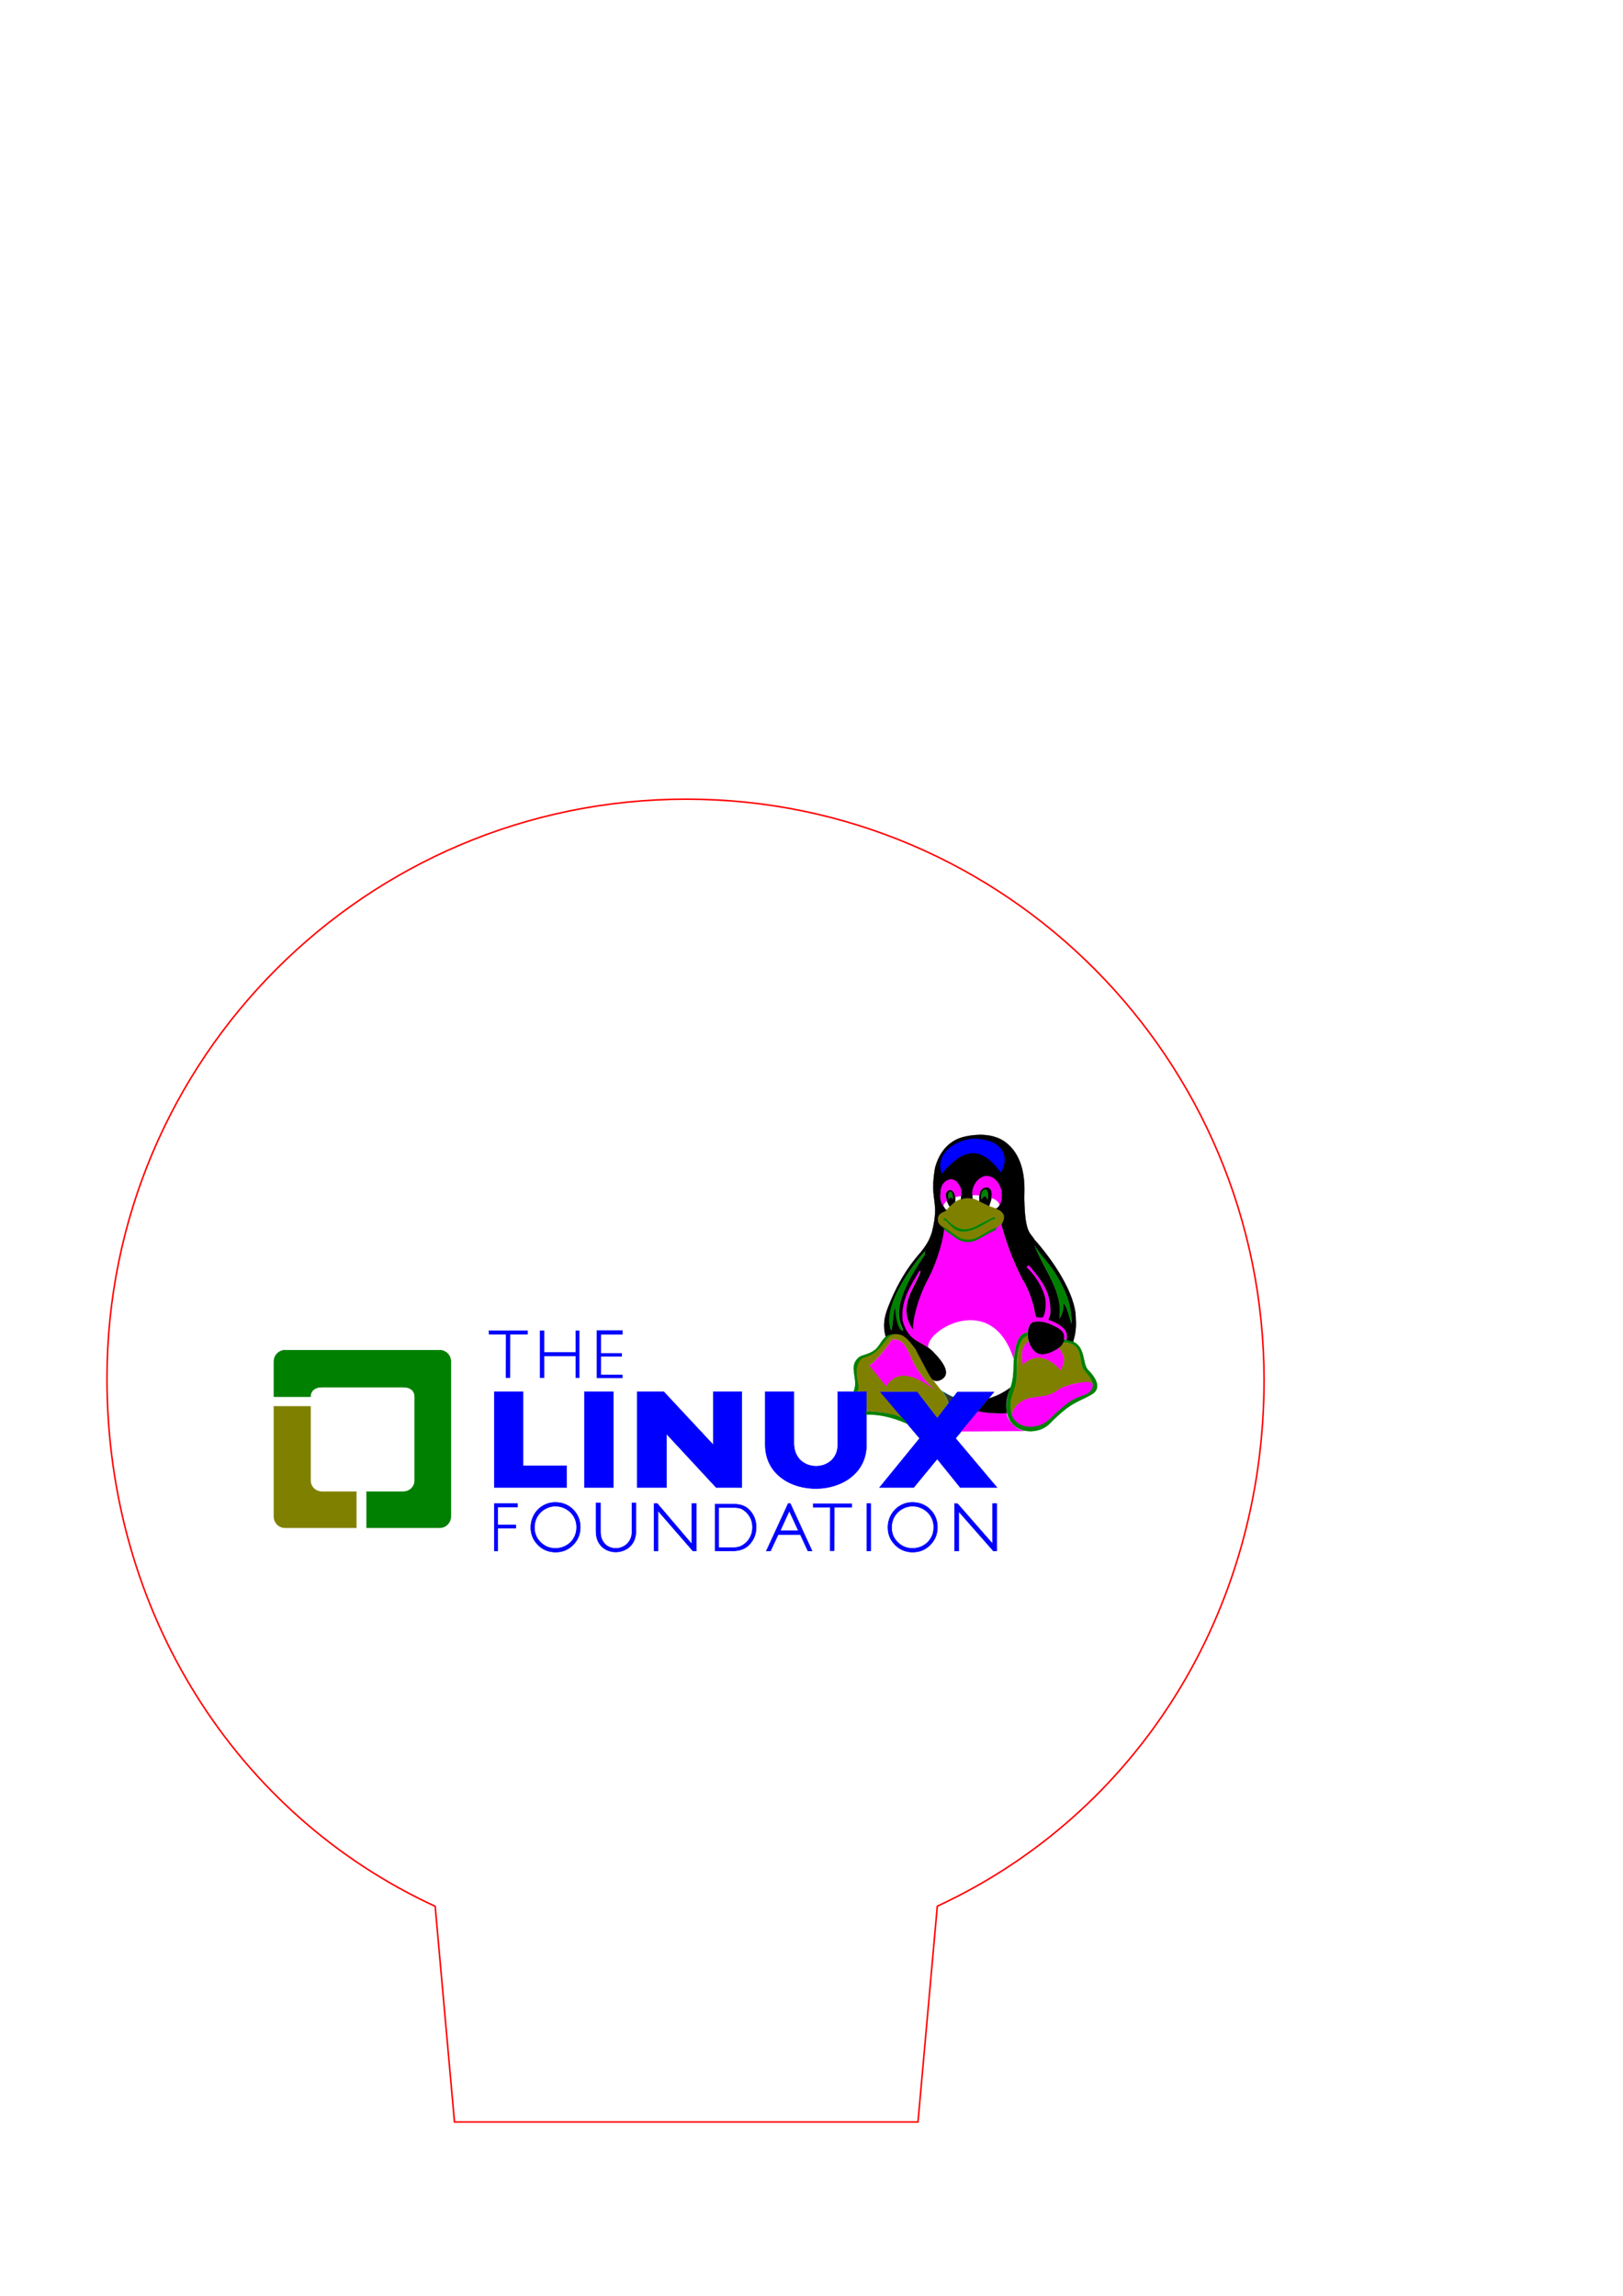 <?xml version="1.0" encoding="UTF-8" standalone="no"?>
<!-- Created with Inkscape (http://www.inkscape.org/) -->

<svg
   xmlns:dc="http://purl.org/dc/elements/1.1/"
   xmlns:cc="http://creativecommons.org/ns#"
   xmlns:rdf="http://www.w3.org/1999/02/22-rdf-syntax-ns#"
   xmlns:svg="http://www.w3.org/2000/svg"
   xmlns="http://www.w3.org/2000/svg"
   xmlns:sodipodi="http://sodipodi.sourceforge.net/DTD/sodipodi-0.dtd"
   xmlns:inkscape="http://www.inkscape.org/namespaces/inkscape"
   width="210mm"
   height="297mm"
   viewBox="0 0 744.094 1052.362"
   id="svg4236"
   version="1.1"
   inkscape:version="0.91 r13725"
   sodipodi:docname="The linux foundation.svg">
  <defs
     id="defs4238" />
  <sodipodi:namedview
     id="base"
     pagecolor="#ffffff"
     bordercolor="#666666"
     borderopacity="1.0"
     inkscape:pageopacity="0.0"
     inkscape:pageshadow="2"
     inkscape:zoom="15.839192"
     inkscape:cx="433.45121"
     inkscape:cy="504.79013"
     inkscape:document-units="px"
     inkscape:current-layer="layer1"
     showgrid="false"
     inkscape:window-width="1920"
     inkscape:window-height="1017"
     inkscape:window-x="-8"
     inkscape:window-y="-8"
     inkscape:window-maximized="1" />
  <g
     inkscape:label="Calque 1"
     inkscape:groupmode="layer"
     id="layer1">
    <path
       sodipodi:nodetypes="cccssscc"
       inkscape:connector-curvature="0"
       id="rect4146"
       d="m 420.868,972.684 -212.503,0 -8.855,-98.868 C 108.247,831.793 49.046,738.981 49.046,631.897 49.046,485.226 167.946,366.326 314.617,366.326 c 146.671,-10e-6 264.908,119.563 264.908,266.234 0,106.893 -58.685,199.036 -149.802,241.21 z"
       style="opacity:1;fill:none;fill-opacity:1;stroke:#ff0000;stroke-width:0.709;stroke-miterlimit:4.6;stroke-dasharray:none;stroke-opacity:1" />
    <path
       sodipodi:nodetypes="ccccccsccscccsccsccccs"
       inkscape:connector-curvature="0"
       id="path5018-4"
       d="m 460.403,557.834 c -0.289,-1.507 -0.898,-3.096 -5.96,-4.577 -4.645,-1.518 -6.666,-4.205 -11.163,-4.104 -3.283,0.297 -5.814,1.476 -9.202,5.423 -1.268,1.296 -3.965,0.883 -4.091,4.328 0.042,1.351 0.038,2.189 2.465,3.676 6.043,3.508 6.605,5.538 11.392,5.632 4.467,0.088 6.53,-2.92 12.963,-5.453 0.774,-0.246 3.875,-2.176 3.596,-4.925 z m -8.969,3.175 c -10.776,6.436 -13.475,2.59 -16.264,-0.102 -0.87,-0.772 -1.786,-1.605 -2.899,-1.989 l 0.911,-0.537 c 0.57,0.18 0.97,0.76 1.355,1.157 0.472,0.485 0.933,0.918 1.386,1.303 4.996,4.102 8.776,2.653 12.835,0.582 0.869,-0.445 1.748,-0.917 2.649,-1.364 l 1.214,-0.602 3.171,-1.572 0.531,0.73 c -0.777,0.175 -1.618,0.597 -2.527,1.055 -0.773,0.338 -1.57,0.864 -2.363,1.338 z"
       style="display:inline;fill:#808000;fill-rule:evenodd;stroke:#808000;stroke-width:0.116;stroke-linecap:butt;stroke-linejoin:miter;stroke-miterlimit:4;stroke-dasharray:none;stroke-opacity:1" />
    <path
       sodipodi:nodetypes="cccccccssccscccccc"
       inkscape:connector-curvature="0"
       id="path4851-2"
       d="m 403.684,638.125 10.19,11.888 c -6.66,-2.94 -11.562,-2.449 -16.652,-3.231 l 0.041,-8.74 -4.349,-0.166 c 0.6,-0.716 0.723,-1.591 0.663,-2.527 l -0.87,-5.468 c -0.737,-4.471 1.509,-7.723 4.395,-7.945 1.312,-0.101 4.241,-2.33 4.893,-2.858 3.361,-2.72 4.235,-7.532 9.059,-7.632 l 1.167,0.131 c 4.122,0.366 9.352,9.973 13.425,17.845 1.561,3.018 3.858,5.487 5.525,7.737 2.531,1.966 3.321,5.161 3.622,6.351 l -5.095,6.586 -6.876,-8.802 -2.403,-3.086 -16.818,-0.124"
       style="display:inline;fill:none;fill-rule:evenodd;stroke:#ff00ff;stroke-width:0.116;stroke-linecap:butt;stroke-linejoin:miter;stroke-miterlimit:4;stroke-dasharray:none;stroke-opacity:1" />
    <path
       id="rect4818-2"
       d="m 163.365,683.744 -15.859,0 c -2.865,0 -5.172,-2.307 -5.172,-5.172 l 0,-33.901 -16.744,0 0,50.457 c 0,2.865 2.307,5.172 5.172,5.172 l 32.602,0 z"
       style="display:inline;fill:#808000;stroke:#808000;stroke-width:0.232;stroke-miterlimit:4;stroke-dasharray:none"
       inkscape:connector-curvature="0" />
    <path
       sodipodi:nodetypes="ccccccccscccscc"
       inkscape:connector-curvature="0"
       id="path4888-4-4-6"
       d="m 496.805,627.967 c -2.391,-4.159 0.188,-12.299 -9.16,-12.563 -1.116,1.858 -1.304,1.511 -2.193,2.674 3.866,4.958 2.055,6.235 0.901,9.947 -4.98,-5.293 -10.858,-8.472 -17.554,-2.618 -0.081,-3.581 -1.234,-7.275 2.643,-10.419 l -0.388,-2.599 c -5.52,1.519 -4.183,13.665 -5.005,17.697 0.04,1.635 0.065,3.292 -0.466,4.758 -1.494,4.122 -3.315,8.342 -1.779,13.475 1.566,-4.207 3.317,-5.319 6.74,-6.895 3.18,-1.651 9.341,0.081 15.398,-4.748 2.346,-1.353 6.46,-2.584 9.714,-2.936 2.535,-0.274 5.12,0.363 5.12,0.363 0.279,-1.829 -2.541,-5.346 -3.972,-6.136 z"
       style="display:inline;fill:#808000;fill-rule:evenodd;stroke:#808000;stroke-width:0.116;stroke-linecap:butt;stroke-linejoin:miter;stroke-miterlimit:4;stroke-dasharray:none;stroke-opacity:1" />
    <path
       sodipodi:nodetypes="cccccccssccccscccccccccccc"
       inkscape:connector-curvature="0"
       id="path4851-2-9"
       d="m 403.655,638 10.19,11.888 c -6.66,-2.94 -11.562,-2.449 -16.652,-3.231 l 0.041,-8.74 -4.349,-0.166 c 0.6,-0.716 0.723,-1.591 0.663,-2.527 l -0.87,-5.468 c -0.737,-4.471 1.509,-7.723 4.395,-7.945 1.312,-0.101 4.241,-2.33 4.893,-2.858 2.44,-1.974 3.569,-5.051 5.85,-6.628 l 0.037,-0.022 c 0.861,-0.595 1.85,-0.955 3.172,-0.982 l 1.167,0.131 c 4.122,0.366 9.352,9.973 13.425,17.845 1.561,3.018 3.858,5.487 5.525,7.737 2.531,1.966 3.321,5.16 3.622,6.351 l -5.095,6.586 -6.876,-8.802 -2.403,-3.086 -16.818,-0.124 m 5.267,-23.94 c -2.271,4.012 -8.806,11.395 -10.237,11.762 l 7.622,9.444 c 3.822,-5.638 9.675,-7.655 21.623,1.201 -13.3,-12.134 -9.955,-23.182 -18.963,-22.445 z"
       style="display:inline;fill:#808000;fill-rule:evenodd;stroke:#808000;stroke-width:0.116;stroke-linecap:butt;stroke-linejoin:miter;stroke-miterlimit:4;stroke-dasharray:none;stroke-opacity:1" />
    <path
       sodipodi:nodetypes="ccccc"
       inkscape:connector-curvature="0"
       id="path4871-8-5"
       d="m 474.102,614.555 c 2.922,-1.566 5.664,-0.78 8.367,0.497 1.961,-0.039 1.863,-1.313 1.657,-2.651 -2.128,-2.767 -4.694,-4.986 -9.444,-4.474 -1.297,0.645 -1.919,2.248 -0.58,6.628 z"
       style="display:inline;fill:#4d4d4d;fill-rule:evenodd;stroke:#00ff00;stroke-width:0.116;stroke-linecap:butt;stroke-linejoin:miter;stroke-miterlimit:4;stroke-dasharray:none;stroke-opacity:1" />
    <path
       inkscape:connector-curvature="0"
       id="path4826-8"
       d="m 168.11,700.3 33.397,0 c 2.865,0 5.172,-2.307 5.172,-5.172 l 0,-71.059 c 0,-2.865 -2.307,-5.172 -5.172,-5.172 l -70.744,0 c -2.865,0 -5.172,2.307 -5.172,5.172 l 0,16.158 16.744,0 c 0,-2.865 2.307,-4.402 5.172,-4.402 l 37.458,0 c 2.865,0 5.172,1.486 5.172,4.352 l 0,38.395 c 0,2.865 -2.307,5.172 -5.172,5.172 l -16.854,0 z"
       style="display:inline;fill:#008000;stroke:#008000;stroke-width:0.232;stroke-miterlimit:4;stroke-dasharray:none" />
    <path
       sodipodi:nodetypes="ccccc"
       inkscape:connector-curvature="0"
       id="path4871-89"
       d="m 474.102,614.555 c 2.922,-1.566 5.664,-0.78 8.367,0.497 1.961,-0.039 1.863,-1.313 1.657,-2.651 -2.128,-2.767 -4.694,-4.986 -9.444,-4.474 -1.297,0.645 -1.919,2.248 -0.58,6.628 z"
       style="display:inline;fill:#4d4d4d;fill-rule:evenodd;stroke:#00ff00;stroke-width:0.116;stroke-linecap:butt;stroke-linejoin:miter;stroke-miterlimit:4;stroke-dasharray:none;stroke-opacity:1" />
    <path
       sodipodi:nodetypes="cccc"
       inkscape:connector-curvature="0"
       id="path4865-9"
       d="m 437.242,640.419 -2.367,3.129 c -0.918,-3.614 -2.001,-4.38 -2.919,-5.907 1.569,0.945 3.345,1.992 5.286,2.778 z"
       style="display:inline;fill:#333333;fill-rule:evenodd;stroke:#00ffff;stroke-width:0.116;stroke-linecap:butt;stroke-linejoin:miter;stroke-miterlimit:4;stroke-dasharray:none;stroke-opacity:1" />
    <path
       sodipodi:nodetypes="ccccccccc"
       d="m 224.152,611.66 -0.059,-1.757 17.845,0 -2.3e-4,1.757 -8.022,0 -0.059,19.933 -1.961,0 0.059,-19.933 z"
       style="font-style:normal;font-variant:normal;font-weight:normal;font-stretch:normal;font-size:medium;line-height:125%;font-family:'Century Gothic';-inkscape-font-specification:'Century Gothic';letter-spacing:0px;word-spacing:0px;display:inline;fill:#0000ff;fill-opacity:1;stroke:#0000ff;stroke-width:0.066;stroke-linecap:butt;stroke-linejoin:miter;stroke-miterlimit:4;stroke-dasharray:none;stroke-opacity:1"
       id="path4152-7"
       inkscape:connector-curvature="0" />
    <path
       sodipodi:nodetypes="ccccccccccccc"
       d="m 247.557,609.903 1.932,0 0,9.947 14.462,0 0,-9.947 1.668,0 0,21.69 -1.668,0 0,-9.971 -14.462,0 0,9.971 -1.932,0 z"
       style="font-style:normal;font-variant:normal;font-weight:normal;font-stretch:normal;font-size:medium;line-height:125%;font-family:'Century Gothic';-inkscape-font-specification:'Century Gothic';letter-spacing:0px;word-spacing:0px;display:inline;fill:#0000ff;fill-opacity:1;stroke:#0000ff;stroke-width:0.066;stroke-linecap:butt;stroke-linejoin:miter;stroke-miterlimit:4;stroke-dasharray:none;stroke-opacity:1"
       id="path4154-7"
       inkscape:connector-curvature="0" />
    <path
       sodipodi:nodetypes="ccccccccccccc"
       d="m 273.715,609.903 11.635,0 0,1.728 -9.952,0 0,8.716 9.63,0 0,1.391 -9.63,0 0,8.508 9.864,0 0,1.347 -11.547,0 z"
       style="font-style:normal;font-variant:normal;font-weight:normal;font-stretch:normal;font-size:medium;line-height:125%;font-family:'Century Gothic';-inkscape-font-specification:'Century Gothic';letter-spacing:0px;word-spacing:0px;display:inline;fill:#0000ff;fill-opacity:1;stroke:#0000ff;stroke-width:0.232;stroke-linecap:butt;stroke-linejoin:miter;stroke-miterlimit:4;stroke-dasharray:none;stroke-opacity:1"
       id="path4156-0"
       inkscape:connector-curvature="0" />
    <path
       sodipodi:nodetypes="ccccccc"
       d="m 226.68,637.975 13.134,0 0,33.928 19.953,0 0,9.952 -33.087,0 z"
       style="font-style:normal;font-variant:normal;font-weight:normal;font-stretch:normal;font-size:medium;line-height:125%;font-family:'Century Gothic';-inkscape-font-specification:'Century Gothic';letter-spacing:0px;word-spacing:0px;display:inline;fill:#0000ff;fill-opacity:1;stroke:#0000ff;stroke-width:0.235;stroke-linecap:butt;stroke-linejoin:miter;stroke-miterlimit:4;stroke-dasharray:none;stroke-opacity:1"
       id="path4158-8"
       inkscape:connector-curvature="0" />
    <path
       sodipodi:nodetypes="ccccc"
       d="m 267.941,637.975 13.262,0 0,43.88 -13.262,0 z"
       style="font-style:normal;font-variant:normal;font-weight:normal;font-stretch:normal;font-size:medium;line-height:125%;font-family:'Century Gothic';-inkscape-font-specification:'Century Gothic';letter-spacing:0px;word-spacing:0px;display:inline;fill:#0000ff;fill-opacity:1;stroke:#0000ff;stroke-width:0.232;stroke-linecap:butt;stroke-linejoin:miter;stroke-miterlimit:4;stroke-dasharray:none;stroke-opacity:1"
       id="path4160-6"
       inkscape:connector-curvature="0" />
    <path
       sodipodi:nodetypes="ccccccccccc"
       d="m 292.183,681.855 0,-43.88 12.135,0 22.741,24.391 0,-24.391 13.039,0 0,43.88 -11.734,0 -22.813,-24.618 0,24.618 z"
       style="font-style:normal;font-variant:normal;font-weight:normal;font-stretch:normal;font-size:medium;line-height:125%;font-family:'Century Gothic';-inkscape-font-specification:'Century Gothic';letter-spacing:0px;word-spacing:0px;display:inline;fill:#0000ff;fill-opacity:1;stroke:#0000ff;stroke-width:0.232;stroke-linecap:butt;stroke-linejoin:miter;stroke-miterlimit:4;stroke-dasharray:none;stroke-opacity:1"
       id="path4162-6"
       inkscape:connector-curvature="0" />
    <path
       sodipodi:nodetypes="cccccccscc"
       d="m 350.851,637.975 13.115,0 0,23.97 c 0.426,13.836 20.418,13.242 20.144,0 l 0,-23.97 13.115,0 0,24.087 c 0.148,13.104 -11.152,20.055 -22.678,20.261 -11.794,0.211 -23.764,-6.527 -23.695,-20.261 z"
       style="font-style:normal;font-variant:normal;font-weight:normal;font-stretch:normal;font-size:medium;line-height:125%;font-family:'Century Gothic';-inkscape-font-specification:'Century Gothic';letter-spacing:0px;word-spacing:0px;display:inline;fill:#0000ff;fill-opacity:1;stroke:#0000ff;stroke-width:0.232;stroke-linecap:butt;stroke-linejoin:miter;stroke-miterlimit:4;stroke-dasharray:none;stroke-opacity:1"
       id="path4164-8"
       inkscape:connector-curvature="0" />
    <path
       sodipodi:nodetypes="ccccccccccccc"
       d="m 403.735,638.114 16.701,0 9.244,12.022 9.273,-12.022 16.663,0 -17.566,21.191 18.969,22.528 -16.76,0 -10.579,-13.124 -10.793,13.124 -15.588,0 18.363,-22.528 z"
       style="font-style:normal;font-variant:normal;font-weight:normal;font-stretch:normal;font-size:medium;line-height:125%;font-family:'Century Gothic';-inkscape-font-specification:'Century Gothic';letter-spacing:0px;word-spacing:0px;display:inline;fill:#0000ff;fill-opacity:1;stroke:#0000ff;stroke-width:0.263;stroke-linecap:butt;stroke-linejoin:miter;stroke-miterlimit:4;stroke-dasharray:none;stroke-opacity:1"
       id="path4166-8"
       inkscape:connector-curvature="0" />
    <path
       sodipodi:nodetypes="ccccccccccc"
       d="m 226.665,689.226 10.579,0 0,1.582 -9.043,0 0,8.209 8.297,0 0,1.434 -8.297,0 0,10.465 -1.536,0 z"
       style="font-style:normal;font-variant:normal;font-weight:normal;font-stretch:normal;font-size:medium;line-height:125%;font-family:'Century Gothic';-inkscape-font-specification:'Century Gothic';letter-spacing:0px;word-spacing:0px;display:inline;fill:#0000ff;fill-opacity:1;stroke:#0000ff;stroke-width:0.232;stroke-linecap:butt;stroke-linejoin:miter;stroke-miterlimit:4;stroke-dasharray:none;stroke-opacity:1"
       id="path4168-5"
       inkscape:connector-curvature="0" />
    <path
       inkscape:connector-curvature="0"
       d="m 254.561,688.68 q 4.888,0 8.181,3.288 3.293,3.288 3.293,8.095 0,4.763 -3.293,8.08 -3.278,3.318 -8.006,3.318 -4.786,0 -8.079,-3.303 -3.293,-3.303 -3.293,-7.992 0,-3.126 1.493,-5.795 1.507,-2.669 4.098,-4.173 2.59,-1.519 5.605,-1.519 z m 0.092,1.712 q -2.536,0 -4.808,1.308 -2.272,1.308 -3.548,3.524 -1.276,2.216 -1.276,4.939 0,4.032 2.816,6.817 2.832,2.77 6.816,2.77 2.661,0 4.917,-1.277 2.272,-1.277 3.532,-3.493 1.276,-2.216 1.276,-4.924 0,-2.693 -1.276,-4.862 -1.26,-2.185 -3.563,-3.493 -2.303,-1.308 -4.886,-1.308 z"
       style="font-style:normal;font-variant:normal;font-weight:normal;font-stretch:normal;font-size:medium;line-height:125%;font-family:'Century Gothic';-inkscape-font-specification:'Century Gothic';letter-spacing:0px;word-spacing:0px;display:inline;fill:#0000ff;fill-opacity:1;stroke:#0000ff;stroke-width:0.236;stroke-linecap:butt;stroke-linejoin:miter;stroke-miterlimit:4;stroke-dasharray:none;stroke-opacity:1"
       id="path4170-68" />
    <path
       sodipodi:nodetypes="ccccccccc"
       d="m 273.267,688.953 2.034,0 0,13.093 c -0.087,10.616 14.389,9.93 14.463,0 l 0,-13.093 1.771,0 0,13.093 c -0.026,12.267 -18.268,12.685 -18.268,0 z"
       style="font-style:normal;font-variant:normal;font-weight:normal;font-stretch:normal;font-size:medium;line-height:125%;font-family:'Century Gothic';-inkscape-font-specification:'Century Gothic';letter-spacing:0px;word-spacing:0px;display:inline;fill:#0000ff;fill-opacity:1;stroke:#0000ff;stroke-width:0.232;stroke-linecap:butt;stroke-linejoin:miter;stroke-miterlimit:4;stroke-dasharray:none;stroke-opacity:1"
       id="path4172-1"
       inkscape:connector-curvature="0" />
    <path
       sodipodi:nodetypes="ccccccccccc"
       d="m 299.906,710.916 0,-21.69 1.461,0 15.837,18.594 0,-18.594 2.034,0 0,21.69 -1.567,0 -15.983,-18.388 0,18.388 z"
       style="font-style:normal;font-variant:normal;font-weight:normal;font-stretch:normal;font-size:medium;line-height:125%;font-family:'Century Gothic';-inkscape-font-specification:'Century Gothic';letter-spacing:0px;word-spacing:0px;display:inline;fill:#0000ff;fill-opacity:1;stroke:#0000ff;stroke-width:0.232;stroke-linecap:butt;stroke-linejoin:miter;stroke-miterlimit:4;stroke-dasharray:none;stroke-opacity:1"
       id="path4174-5"
       inkscape:connector-curvature="0" />
    <path
       sodipodi:nodetypes="ccccccccccccc"
       d="m 362.337,689.227 9.962,21.688 -1.896,0 -3.472,-7.517 -10.161,0 -3.516,7.517 -1.896,0 10.008,-21.718 z m -0.471,3.341 -4.149,9.059 8.312,0 z"
       style="font-style:normal;font-variant:normal;font-weight:normal;font-stretch:normal;font-size:medium;line-height:125%;font-family:'Century Gothic';-inkscape-font-specification:'Century Gothic';letter-spacing:0px;word-spacing:0px;display:inline;fill:#0000ff;fill-opacity:1;stroke:#0000ff;stroke-width:0.234;stroke-linecap:butt;stroke-linejoin:miter;stroke-miterlimit:4;stroke-dasharray:none;stroke-opacity:1"
       id="path4178-8"
       inkscape:connector-curvature="0" />
    <path
       sodipodi:nodetypes="ccccc"
       d="m 397.405,689.226 1.771,0 0,21.69 -1.771,0 z"
       style="font-style:normal;font-variant:normal;font-weight:normal;font-stretch:normal;font-size:medium;line-height:125%;font-family:'Century Gothic';-inkscape-font-specification:'Century Gothic';letter-spacing:0px;word-spacing:0px;display:inline;fill:#0000ff;fill-opacity:1;stroke:#0000ff;stroke-width:0.232;stroke-linecap:butt;stroke-linejoin:miter;stroke-miterlimit:4;stroke-dasharray:none;stroke-opacity:1"
       id="path4182-1"
       inkscape:connector-curvature="0" />
    <path
       sodipodi:nodetypes="ccccccccccc"
       d="m 437.675,710.908 0,-21.674 1.324,0.058 16.075,18.377 0,-18.436 1.862,0 0,21.674 -1.517,0 -15.854,-18.054 0,18.054 z"
       style="font-style:normal;font-variant:normal;font-weight:normal;font-stretch:normal;font-size:medium;line-height:125%;font-family:'Century Gothic';-inkscape-font-specification:'Century Gothic';letter-spacing:0px;word-spacing:0px;display:inline;fill:#0000ff;fill-opacity:1;stroke:#0000ff;stroke-width:0.248;stroke-linecap:butt;stroke-linejoin:miter;stroke-miterlimit:4;stroke-dasharray:none;stroke-opacity:1"
       id="path4186-3"
       inkscape:connector-curvature="0" />
    <path
       sodipodi:nodetypes="ccccccccc"
       d="m 372.784,690.983 -0.059,-1.757 17.845,0 -2.4e-4,1.757 -8.022,0 -0.059,19.933 -1.961,0 0.059,-19.933 z"
       style="font-style:normal;font-variant:normal;font-weight:normal;font-stretch:normal;font-size:medium;line-height:125%;font-family:'Century Gothic';-inkscape-font-specification:'Century Gothic';letter-spacing:0px;word-spacing:0px;display:inline;fill:#0000ff;fill-opacity:1;stroke:#0000ff;stroke-width:0.066;stroke-linecap:butt;stroke-linejoin:miter;stroke-miterlimit:4;stroke-dasharray:none;stroke-opacity:1"
       id="path4152-5-6"
       inkscape:connector-curvature="0" />
    <path
       d="m 418.291,688.68 q 4.888,0 8.181,3.288 3.293,3.288 3.293,8.095 0,4.763 -3.293,8.08 -3.278,3.318 -8.006,3.318 -4.786,0 -8.079,-3.303 -3.293,-3.303 -3.293,-7.992 0,-3.126 1.493,-5.795 1.507,-2.669 4.098,-4.173 2.59,-1.519 5.605,-1.519 z m 0.092,1.712 q -2.536,0 -4.808,1.308 -2.272,1.308 -3.548,3.524 -1.276,2.216 -1.276,4.939 0,4.032 2.816,6.817 2.832,2.77 6.816,2.77 2.661,0 4.917,-1.277 2.272,-1.277 3.532,-3.493 1.276,-2.216 1.276,-4.924 0,-2.693 -1.276,-4.862 -1.26,-2.185 -3.563,-3.493 -2.303,-1.308 -4.886,-1.308 z"
       style="font-style:normal;font-variant:normal;font-weight:normal;font-stretch:normal;font-size:medium;line-height:125%;font-family:'Century Gothic';-inkscape-font-specification:'Century Gothic';letter-spacing:0px;word-spacing:0px;display:inline;fill:#0000ff;fill-opacity:1;stroke:#0000ff;stroke-width:0.236;stroke-linecap:butt;stroke-linejoin:miter;stroke-miterlimit:4;stroke-dasharray:none;stroke-opacity:1"
       id="path4170-6-5"
       inkscape:connector-curvature="0" />
    <path
       sodipodi:nodetypes="ssscsccscccsccscsc"
       d="m 335.198,689.44 c 3.259,0 5.986,0.337 8.181,2.529 2.195,2.192 3.293,4.89 3.293,8.095 0,3.175 -1.098,5.868 -3.293,8.08 -2.186,2.212 -4.805,2.773 -8.006,2.773 l -7.468,0 0,-21.476 z m 0.092,1.606 -5.812,0 0,18.396 5.812,0 c 1.774,0 3.413,-0.118 4.917,-0.969 1.515,-0.851 2.692,-2.016 3.532,-3.493 0.851,-1.477 1.276,-3.119 1.276,-4.924 0,-1.795 -0.425,-3.416 -1.276,-4.862 -0.84,-1.457 -2.028,-2.621 -3.563,-3.493 -1.535,-0.872 -4.886,-0.654 -4.886,-0.654 z"
       style="font-style:normal;font-variant:normal;font-weight:normal;font-stretch:normal;font-size:medium;line-height:125%;font-family:'Century Gothic';-inkscape-font-specification:'Century Gothic';letter-spacing:0px;word-spacing:0px;display:inline;fill:#0000ff;fill-opacity:1;stroke:#0000ff;stroke-width:0.236;stroke-linecap:butt;stroke-linejoin:miter;stroke-miterlimit:4;stroke-dasharray:none;stroke-opacity:1"
       id="path4170-3-8"
       inkscape:connector-curvature="0" />
    <path
       sodipodi:nodetypes="cccccc"
       inkscape:connector-curvature="0"
       id="path4861-8"
       d="m 397.098,646.865 0.041,1.574 c 5.231,-0.209 11.723,0.963 18.93,4.267 l -2.071,-2.527 c -4.339,-2.583 -11.082,-2.844 -16.9,-3.314 z"
       style="display:inline;fill:#008000;fill-rule:evenodd;stroke:#008000;stroke-width:0.116;stroke-linecap:butt;stroke-linejoin:miter;stroke-miterlimit:4;stroke-dasharray:none;stroke-opacity:1" />
    <path
       sodipodi:nodetypes="cccccsccsc"
       inkscape:connector-curvature="0"
       id="path4859-2"
       d="m 395.772,622.343 c -1.323,0.316 -3.52,3.636 -3.03,7.242 -0.025,2.932 1.685,6.405 0.175,8.257 l -1.536,-0.008 c 2.004,-4.875 -1.086,-9.376 0.456,-13.048 0.643,-1.552 1.869,-2.908 3.605,-3.441 2.116,-0.649 4.291,-1.373 5.798,-2.69 3.009,-2.473 3.449,-7.16 8.678,-7.083 -4.468,0.661 -5.394,8.683 -14.146,10.77 z"
       style="display:inline;fill:#008000;fill-rule:evenodd;stroke:#008000;stroke-width:0.116;stroke-linecap:butt;stroke-linejoin:miter;stroke-miterlimit:4;stroke-dasharray:none;stroke-opacity:1" />
    <path
       sodipodi:nodetypes="cscssscccccsscscc"
       inkscape:connector-curvature="0"
       id="path4888-4-4-0-1-9"
       d="m 471.032,610.77 c -6.888,0.604 -6.087,14.652 -6.483,19.13 -0.14,1.588 -0.404,3.56 -1.025,5.486 -1.363,3.26 -1.864,5.959 -2.026,8.021 -1.071,13.623 13.504,15.47 19.734,9.162 10.212,-10.341 12.685,-9.57 19.213,-13.354 5.266,-3.053 1.375,-8.281 -1.813,-11.503 -2.817,-3.336 -0.221,-12.855 -10.649,-13.681 l -0.32,1.28 c 9.347,0.264 6.768,8.404 9.189,12.563 2.871,2.965 6.842,7.526 1.5,10.917 -6.389,2.313 -8.162,2.829 -17.212,11.558 -6.445,6.217 -19.384,4.586 -17.794,-8.054 0.246,-1.958 1.331,-4.704 2.178,-7.388 0.553,-1.765 0.419,-3.46 0.545,-4.913 0.353,-4.1 -0.515,-16.177 5.005,-17.697 z"
       style="display:inline;fill:#008000;fill-rule:evenodd;stroke:#008000;stroke-width:0.129;stroke-linecap:butt;stroke-linejoin:miter;stroke-miterlimit:4;stroke-dasharray:none;stroke-opacity:1" />
    <path
       sodipodi:nodetypes="csccssscc"
       inkscape:connector-curvature="0"
       id="path5002-0-9"
       d="m 456.936,562.597 c -6.388,2.607 -8.626,5.703 -13.094,5.615 -4.786,-0.094 -5.495,-2.271 -11.459,-5.872 l -0.083,0.478 c 0.362,0.218 0.787,1.219 1.112,1.427 5.035,3.218 5.933,5.143 10.429,5.232 4.345,0.086 6.582,-2.841 12.579,-5.4 0.169,-0.072 0.589,-1.096 0.763,-1.168 z"
       style="display:inline;fill:#008000;fill-rule:evenodd;stroke:#008000;stroke-width:0.109;stroke-linecap:butt;stroke-linejoin:miter;stroke-miterlimit:4;stroke-dasharray:none;stroke-opacity:1" />
    <path
       sodipodi:nodetypes="cccsscccc"
       inkscape:connector-curvature="0"
       id="path4974-0"
       d="m 434.16,560.048 c -0.577,-0.483 -1.187,-0.887 -1.888,-1.129 l 0.911,-0.537 c 0.57,0.18 0.966,0.764 1.355,1.157 6.819,6.889 11.387,3.241 16.871,0.522 l 4.385,-2.174 0.531,0.73 c -1.436,0.324 -3.142,1.351 -4.923,2.408 -11.81,7.031 -14.054,1.805 -17.242,-0.976 z"
       style="display:inline;fill:#008000;fill-rule:evenodd;stroke:#008000;stroke-width:0.116;stroke-linecap:butt;stroke-linejoin:miter;stroke-miterlimit:4;stroke-dasharray:none;stroke-opacity:1" />
    <path
       sodipodi:nodetypes="ccccc"
       inkscape:connector-curvature="0"
       id="path4867-9"
       d="m 448.416,646.985 c 4.25,0.799 8.638,1.046 13.122,0.908 -0.299,-3.363 -0.696,-5.952 1.582,-11.745 -2.936,2.131 -5.977,3.749 -9.767,4.872 z"
       style="display:inline;fill:#000000;fill-rule:evenodd;stroke:#000000;stroke-width:0.116;stroke-linecap:butt;stroke-linejoin:miter;stroke-miterlimit:4;stroke-dasharray:none;stroke-opacity:1" />
    <path
       style="display:inline;fill:#000000;fill-rule:evenodd;stroke:#000000;stroke-width:0.116;stroke-linecap:butt;stroke-linejoin:miter;stroke-miterlimit:4;stroke-dasharray:none;stroke-opacity:1"
       d="M 448.865 520.193 C 445.795 520.259 443.279 520.808 442.203 521.043 C 440.229 521.521 431.942 523.413 428.703 535.271 C 425.989 551.24 431.065 549.699 427.25 564.932 C 426.356 567.361 425.898 569.252 422.268 573.846 C 414.723 582.366 410.331 591.002 406.979 599.678 C 405.591 603.438 404.606 607.416 406.072 612.719 C 406.528 612.069 410.442 610.523 414.023 612.25 C 415.195 613.166 416.088 613.331 419.814 618.605 L 425.311 628.896 C 426.054 630.076 426.555 631.351 427.646 632.391 C 428.719 633.412 431.001 633.18 432.68 631.539 C 433.716 630.503 435.521 627.783 428.654 620.564 C 423.193 614.18 416.891 616.136 413.996 605.33 C 413.093 596.543 417.475 589.622 421.744 582.66 L 422.076 582.826 C 419.586 590.462 411.086 598.637 418.584 609.637 C 418.696 609.801 418.6 609.143 418.84 609.111 C 418.533 604.884 421.29 594.61 425.24 587.232 C 431.391 575.745 433.685 562.663 432.68 563.273 L 432.279 562.578 C 429.365 560.62 430.135 559.302 429.967 558.51 C 430.22 555.561 433.551 555.557 433.922 554.658 L 433.57 554.43 C 430.243 550.232 431.393 548.302 431.271 546.207 C 431.536 543.237 432.94 541.309 435.744 540.658 C 438.474 540.785 439.22 542.487 440.135 544.055 C 441.093 546.219 440.536 547.904 440.549 549.77 C 441.912 549.283 443.351 548.844 445.852 549.439 C 445.926 546.985 445.273 545.606 447.322 542.293 C 447.99 541.32 449.862 539.04 452.729 539.166 C 454.318 539.528 457.095 539.917 458.941 545.297 C 459.319 546.769 459.73 552.568 456.705 553.996 C 457.722 554.622 458.541 554.52 459.854 556.232 C 461.113 558.284 459.975 559.796 459.107 561.369 C 461.243 569.152 464.06 577.276 468.684 586.303 C 470.9 589.674 472.685 594.416 473.705 598.135 C 474.585 601.341 474.498 603.816 475.457 603.938 C 476.367 603.976 476.918 604.133 478.244 604.033 C 479.993 601.35 479.665 596.664 479.404 595.086 C 477.584 588.234 473.72 583.713 470.789 580.838 L 471.783 580.174 C 479.416 588.896 480.141 592.469 480.875 594.99 C 482.161 601.743 481.502 602.725 480.564 605.027 C 483.457 606.034 485.645 607.115 488.186 609.502 C 488.753 610.715 489.494 611.73 489.014 614.141 L 491.996 614.969 C 492.554 613.086 493.586 609.81 493.195 604.463 C 493.299 592.805 481.853 576.622 474.258 568.217 C 472.416 565.07 469.966 565.447 469.629 550.35 C 469.178 548.467 472.001 532.643 461.568 524.035 C 457.675 520.823 452.812 520.109 448.865 520.193 z M 474.434 571.227 C 476.258 574.057 477.971 576.112 479.594 578.08 C 480.405 579.064 481.193 580.028 481.961 581.055 C 482.729 582.082 483.476 583.173 484.205 584.416 C 484.525 584.962 484.878 585.557 485.248 586.199 C 485.988 587.485 486.802 588.963 487.588 590.637 C 487.784 591.055 487.979 591.485 488.17 591.928 C 488.17 591.928 488.17 591.93 488.17 591.93 C 488.552 592.815 488.922 593.748 489.264 594.73 C 489.264 594.73 489.264 594.732 489.264 594.732 C 489.606 595.715 489.921 596.746 490.197 597.826 C 490.197 597.826 490.197 597.828 490.197 597.828 C 490.335 598.368 490.465 598.92 490.582 599.484 C 490.582 599.484 490.582 599.486 490.582 599.486 C 490.699 600.051 490.804 600.626 490.896 601.215 C 490.896 601.215 490.896 601.217 490.896 601.217 C 490.989 601.806 491.068 602.406 491.133 603.02 C 491.133 603.02 491.133 603.021 491.133 603.021 C 491.198 603.635 491.249 604.261 491.283 604.898 C 491.317 605.537 491.334 606.188 491.334 606.852 C 491.064 606.233 490.82 605.448 490.576 604.59 C 490.21 603.302 489.841 601.849 489.371 600.537 C 488.901 599.225 488.33 598.054 487.561 597.334 C 487.496 599.176 487.423 600.445 486.979 601.82 C 486.979 601.82 486.979 601.822 486.979 601.822 C 486.801 602.373 486.564 602.939 486.244 603.566 C 486.084 603.88 485.905 604.209 485.701 604.559 C 485.882 603.407 485.968 602.278 485.973 601.166 C 485.974 600.796 485.967 600.427 485.951 600.061 C 485.951 600.061 485.951 600.059 485.951 600.059 C 485.935 599.693 485.91 599.329 485.877 598.967 C 485.877 598.967 485.877 598.965 485.877 598.965 C 485.873 598.924 485.867 598.884 485.863 598.844 C 485.775 597.927 485.626 597.023 485.441 596.127 C 485.415 596 485.401 595.871 485.373 595.744 C 485.341 595.599 485.296 595.457 485.262 595.312 C 484.963 594.049 484.592 592.801 484.145 591.568 C 483.646 590.195 483.068 588.838 482.441 587.488 C 481.815 586.139 481.138 584.797 480.441 583.457 C 479.745 582.117 479.029 580.779 478.322 579.434 C 477.262 577.416 476.224 575.384 475.307 573.312 C 475.001 572.622 474.709 571.927 474.434 571.227 z M 424.26 573.428 L 423.887 575.256 C 407.016 599.544 412.949 606.371 414.1 609.713 C 411.141 609.735 410.431 599.2 410.461 599.113 C 409.666 598.747 409.33 608.546 408.654 609.668 C 403.835 597.949 420.848 576.832 424.26 573.428 z "
       id="path5259-1" />
    <path
       style="display:inline;fill:#000000;fill-rule:evenodd;stroke:#000000;stroke-width:0.116;stroke-linecap:butt;stroke-linejoin:miter;stroke-miterlimit:4;stroke-dasharray:none;stroke-opacity:1"
       d="M 452.119 544.279 C 448.507 544.492 448.967 548.833 449.012 550.682 L 453.451 552.848 C 453.945 551.632 456.421 545.518 452.898 544.293 C 452.62 544.269 452.36 544.265 452.119 544.279 z M 451.602 545.434 C 451.707 545.429 451.805 545.437 451.896 545.457 C 452.079 545.497 452.234 545.583 452.363 545.705 C 452.557 545.888 452.696 546.152 452.791 546.463 C 452.978 547.075 452.992 547.866 452.93 548.576 C 452.929 548.587 452.929 548.599 452.928 548.609 C 452.884 549.089 452.806 549.528 452.719 549.846 C 451.97 547.406 450.534 548.241 450.057 549.811 C 450.028 549.713 450.002 549.573 449.982 549.404 C 449.924 548.898 449.924 548.124 450.066 547.393 C 450.114 547.149 450.177 546.908 450.26 546.686 C 450.383 546.352 450.55 546.056 450.77 545.834 C 450.843 545.76 450.922 545.695 451.008 545.639 C 451.179 545.527 451.376 545.455 451.602 545.434 z "
       id="path5222-1" />
    <path
       style="display:inline;fill:#000000;fill-rule:evenodd;stroke:#000000;stroke-width:0.116;stroke-linecap:butt;stroke-linejoin:miter;stroke-miterlimit:4;stroke-dasharray:none;stroke-opacity:1"
       d="M 435.604 545.465 C 434.503 545.544 431.762 546.684 435.352 553.043 L 437.898 550.867 C 437.892 549.88 438.469 546.605 435.951 545.482 C 435.884 545.463 435.761 545.453 435.604 545.465 z M 435.576 546.285 C 436.719 546.212 436.818 548.242 436.664 549.512 C 435.967 548.346 435.514 548.744 435.012 549.682 C 434.8 548.913 434.311 546.823 435.576 546.285 z "
       id="path5240-5" />
    <path
       sodipodi:nodetypes="ccccc"
       inkscape:connector-curvature="0"
       id="path4869-2"
       d="m 476.339,620.686 c -6.022,-2.241 -6.487,-13.184 -2.734,-14.664 2.789,-0.555 5.391,-0.324 8.864,1.326 5.611,2.464 5.71,4.316 5.468,6.131 0.163,4.518 -8.27,8.329 -11.598,7.208 z"
       style="display:inline;fill:#000000;fill-rule:evenodd;stroke:#000000;stroke-width:0.116;stroke-linecap:butt;stroke-linejoin:miter;stroke-miterlimit:4;stroke-dasharray:none;stroke-opacity:1" />
    <path
       style="display:inline;fill:#ff00ff;fill-rule:evenodd;stroke:#ff00ff;stroke-width:0.116;stroke-linecap:butt;stroke-linejoin:miter;stroke-miterlimit:4;stroke-dasharray:none;stroke-opacity:1"
       d="M 458.91 561.184 C 458.163 561.902 457.402 562.509 456.99 562.709 C 456.819 562.796 457.057 562.807 457.057 562.807 C 456.882 562.878 456.463 563.903 456.295 563.975 C 450.297 566.533 448.06 569.459 443.715 569.373 C 439.219 569.284 438.321 567.36 433.285 564.143 C 433.149 564.055 432.996 563.827 432.803 563.535 C 432.969 565.597 430.545 576.984 425.113 587.129 C 421.163 594.506 418.406 604.78 418.713 609.008 C 418.473 609.04 418.567 609.698 418.455 609.533 C 410.957 598.533 419.457 590.359 421.947 582.723 L 421.617 582.557 C 417.348 589.518 412.966 596.439 413.869 605.227 C 416.233 614.052 420.87 614.364 425.486 617.549 C 424.636 609.449 454.815 591.639 464.713 622.703 C 465.225 617.318 466.479 611.061 471.057 610.652 C 471.252 608.371 472.067 606.474 473.479 605.918 C 476.267 605.363 478.868 605.595 482.342 607.244 C 487.953 609.709 488.053 611.561 487.811 613.375 C 487.817 613.539 487.809 613.702 487.824 613.895 C 488.209 613.953 488.55 613.993 488.881 614.039 C 489.367 611.627 488.626 610.612 488.059 609.398 C 485.518 607.011 483.33 605.931 480.438 604.924 C 481.375 602.621 482.034 601.639 480.748 594.887 C 480.014 592.366 479.287 588.793 471.654 580.07 L 470.66 580.734 C 473.591 583.61 477.457 588.13 479.277 594.982 C 479.538 596.56 479.866 601.246 478.117 603.93 C 476.791 604.03 476.24 603.873 475.33 603.834 C 474.371 603.713 474.458 601.238 473.578 598.031 C 472.558 594.313 470.773 589.571 468.557 586.199 C 463.933 577.172 461.115 569.048 458.91 561.184 z "
       id="path6063" />
    <path
       style="display:inline;fill:#ff00ff;fill-rule:evenodd;stroke:#ff00ff;stroke-width:0.116;stroke-linecap:butt;stroke-linejoin:miter;stroke-miterlimit:4;stroke-dasharray:none;stroke-opacity:1"
       d="m 454.597,549.088 c 0.368,-2.021 0.256,-4.198 -1.694,-4.877 l -1e-5,0 c -2.964,-0.26 -3.725,1.783 -3.898,3.758 -1.007,-0.149 -2.056,-0.212 -3.16,-0.166 -0.07,-1.634 -0.097,-3.038 1.483,-5.592 0.667,-0.973 2.539,-3.253 5.406,-3.127 1.589,0.362 4.367,0.751 6.213,6.131 0.296,1.153 0.612,4.963 -0.721,7.236 0.004,-1.389 -1.582,-2.613 -3.665,-3.356"
       id="path5222-3-4"
       inkscape:connector-curvature="0"
       sodipodi:nodetypes="cccccccccc" />
    <path
       style="display:inline;fill:#ff00ff;fill-rule:evenodd;stroke:#ff00ff;stroke-width:0.116;stroke-linecap:butt;stroke-linejoin:miter;stroke-miterlimit:4;stroke-dasharray:none;stroke-opacity:1"
       d="m 440.141,543.971 c -0.915,-1.568 -1.661,-3.27 -4.391,-3.397 -2.804,0.651 -4.209,2.58 -4.474,5.551 0.106,1.833 -0.791,3.507 1.228,6.713 0.092,-0.906 0.771,-1.806 1.633,-2.467 -1.811,-4.79 1.357,-5.108 1.82,-4.971 1.469,0.655 1.884,2.042 1.972,3.322 0.827,-0.231 1.726,-0.422 2.683,-0.553 0.122,-1.327 0.218,-2.638 -0.472,-4.198 z"
       id="path5385-6"
       inkscape:connector-curvature="0"
       sodipodi:nodetypes="ccccccccc" />
    <path
       sodipodi:nodetypes="cscccsc"
       inkscape:connector-curvature="0"
       id="path4937-3"
       d="m 463.869,648.47 c 2.596,6.894 12.044,6.995 17.253,1.971 9.05,-8.729 10.823,-9.244 17.212,-11.558 1.993,-1.656 2.601,-1.905 2.571,-4.241 -0.232,-2.635 -11.675,0.062 -15.04,1.971 -5.382,4.51 -11.156,3.116 -15.301,4.772 -3.054,1.22 -5.446,2.951 -6.696,7.086 z"
       style="display:inline;fill:#ff00ff;fill-rule:evenodd;stroke:#ff00ff;stroke-width:0.116;stroke-linecap:butt;stroke-linejoin:miter;stroke-miterlimit:4;stroke-dasharray:none;stroke-opacity:1" />
    <path
       sodipodi:nodetypes="ccccccc"
       inkscape:connector-curvature="0"
       id="path4888-8"
       d="m 471.451,614.969 c -3.885,3.164 -2.732,6.857 -2.651,10.438 6.695,-5.854 12.632,-2.617 17.612,2.676 1.154,-3.713 2.789,-5.194 -0.995,-10.113 -2.491,1.575 -5.856,3.421 -9.052,2.762 -2.106,-0.752 -3.692,-2.805 -4.915,-5.764 z"
       style="display:inline;fill:#ff00ff;fill-rule:evenodd;stroke:#ff00ff;stroke-width:0.116;stroke-linecap:butt;stroke-linejoin:miter;stroke-miterlimit:4;stroke-dasharray:none;stroke-opacity:1" />
    <path
       sodipodi:nodetypes="ccccc"
       inkscape:connector-curvature="0"
       id="path4863-6"
       d="m 440.801,656.094 28.675,-0.146 c -3.732,-0.526 -7.895,-5.124 -7.996,-8.055 -4.6,0.279 -8.932,-0.065 -13.063,-0.879 z"
       style="display:inline;fill:#ff00ff;fill-rule:evenodd;stroke:#ff00ff;stroke-width:0.116;stroke-linecap:butt;stroke-linejoin:miter;stroke-miterlimit:4;stroke-dasharray:none;stroke-opacity:1" />
    <path
       sodipodi:nodetypes="ccccc"
       inkscape:connector-curvature="0"
       id="path4855-1"
       d="m 427.874,636.551 c -11.948,-8.856 -17.8,-6.839 -21.623,-1.201 l -7.622,-9.444 c 1.431,-0.368 8.01,-7.788 10.281,-11.799 9.008,-0.737 5.663,10.311 18.963,22.445 z"
       style="display:inline;fill:#ff00ff;fill-rule:evenodd;stroke:#ff00ff;stroke-width:0.116;stroke-linecap:butt;stroke-linejoin:miter;stroke-miterlimit:4;stroke-dasharray:none;stroke-opacity:1" />
    <path
       sodipodi:nodetypes="ccsc"
       inkscape:connector-curvature="0"
       id="path5201-8"
       d="m 431.832,537.927 c 8.792,-10.509 17.161,-14.089 26.953,-0.604 3.125,-4.253 3.625,-14.464 -11.37,-15.33 -6.199,-0.358 -19.39,5.165 -15.582,15.934 z"
       style="display:inline;fill:#0000ff;fill-rule:evenodd;stroke:#0000ff;stroke-width:0.116;stroke-linecap:butt;stroke-linejoin:miter;stroke-miterlimit:4;stroke-dasharray:none;stroke-opacity:1" />
    <path
       sodipodi:nodetypes="cccccc"
       inkscape:connector-curvature="0"
       id="path5196-1-4-7"
       d="m 408.542,609.929 c -4.82,-11.719 12.193,-32.836 15.605,-36.239 l -0.372,1.829 c -16.871,24.288 -10.939,31.114 -9.788,34.456 -2.959,0.022 -3.668,-10.512 -3.638,-10.599 -0.794,-0.366 -1.131,9.432 -1.806,10.554 z"
       style="display:inline;fill:#008000;fill-rule:evenodd;stroke:#008000;stroke-width:0.116;stroke-linecap:butt;stroke-linejoin:miter;stroke-miterlimit:4;stroke-dasharray:none;stroke-opacity:1" />
    <path
       sodipodi:nodetypes="ccccsc"
       inkscape:connector-curvature="0"
       id="path5199-0-0"
       d="m 474.401,571.068 c 4.403,11.2 13.196,21.051 11.267,33.33 1.631,-2.795 1.757,-4.276 1.861,-7.223 2.051,1.921 2.692,7.041 3.772,9.516 0.003,-10.607 -4.564,-18.068 -7.128,-22.435 -2.917,-4.971 -6.123,-7.527 -9.773,-13.189 z"
       style="display:inline;fill:#008000;fill-rule:evenodd;stroke:#008000;stroke-width:0.116;stroke-linecap:butt;stroke-linejoin:miter;stroke-miterlimit:4;stroke-dasharray:none;stroke-opacity:1" />
    <path
       sodipodi:nodetypes="cccc"
       inkscape:connector-curvature="0"
       id="path5204-4-5"
       d="m 435.032,549.623 c 0.503,-0.938 0.954,-1.336 1.652,-0.169 0.154,-1.27 0.055,-3.3 -1.088,-3.226 -1.265,0.538 -0.776,2.627 -0.564,3.396 z"
       style="display:inline;fill:#008000;fill-rule:evenodd;stroke:#008000;stroke-width:0.116;stroke-linecap:butt;stroke-linejoin:miter;stroke-miterlimit:4;stroke-dasharray:none;stroke-opacity:1" />
    <path
       sodipodi:nodetypes="cccc"
       inkscape:connector-curvature="0"
       id="path5204-1-0-2"
       d="m 449.999,549.681 c 0.477,-1.569 1.914,-2.404 2.662,0.036 0.347,-1.27 0.576,-4.486 -1.117,-4.413 -1.802,0.169 -1.778,3.594 -1.545,4.377 z"
       style="display:inline;fill:#008000;fill-rule:evenodd;stroke:#008000;stroke-width:0.116;stroke-linecap:butt;stroke-linejoin:miter;stroke-miterlimit:4;stroke-dasharray:none;stroke-opacity:1" />
  </g>
  <style
     id="style3337"
     type="text/css">
	.st0{fill:#40403F;}
	.st1{fill:#FFFFFF;stroke:#000000;stroke-width:0.25;stroke-miterlimit:10;}
</style>
</svg>
